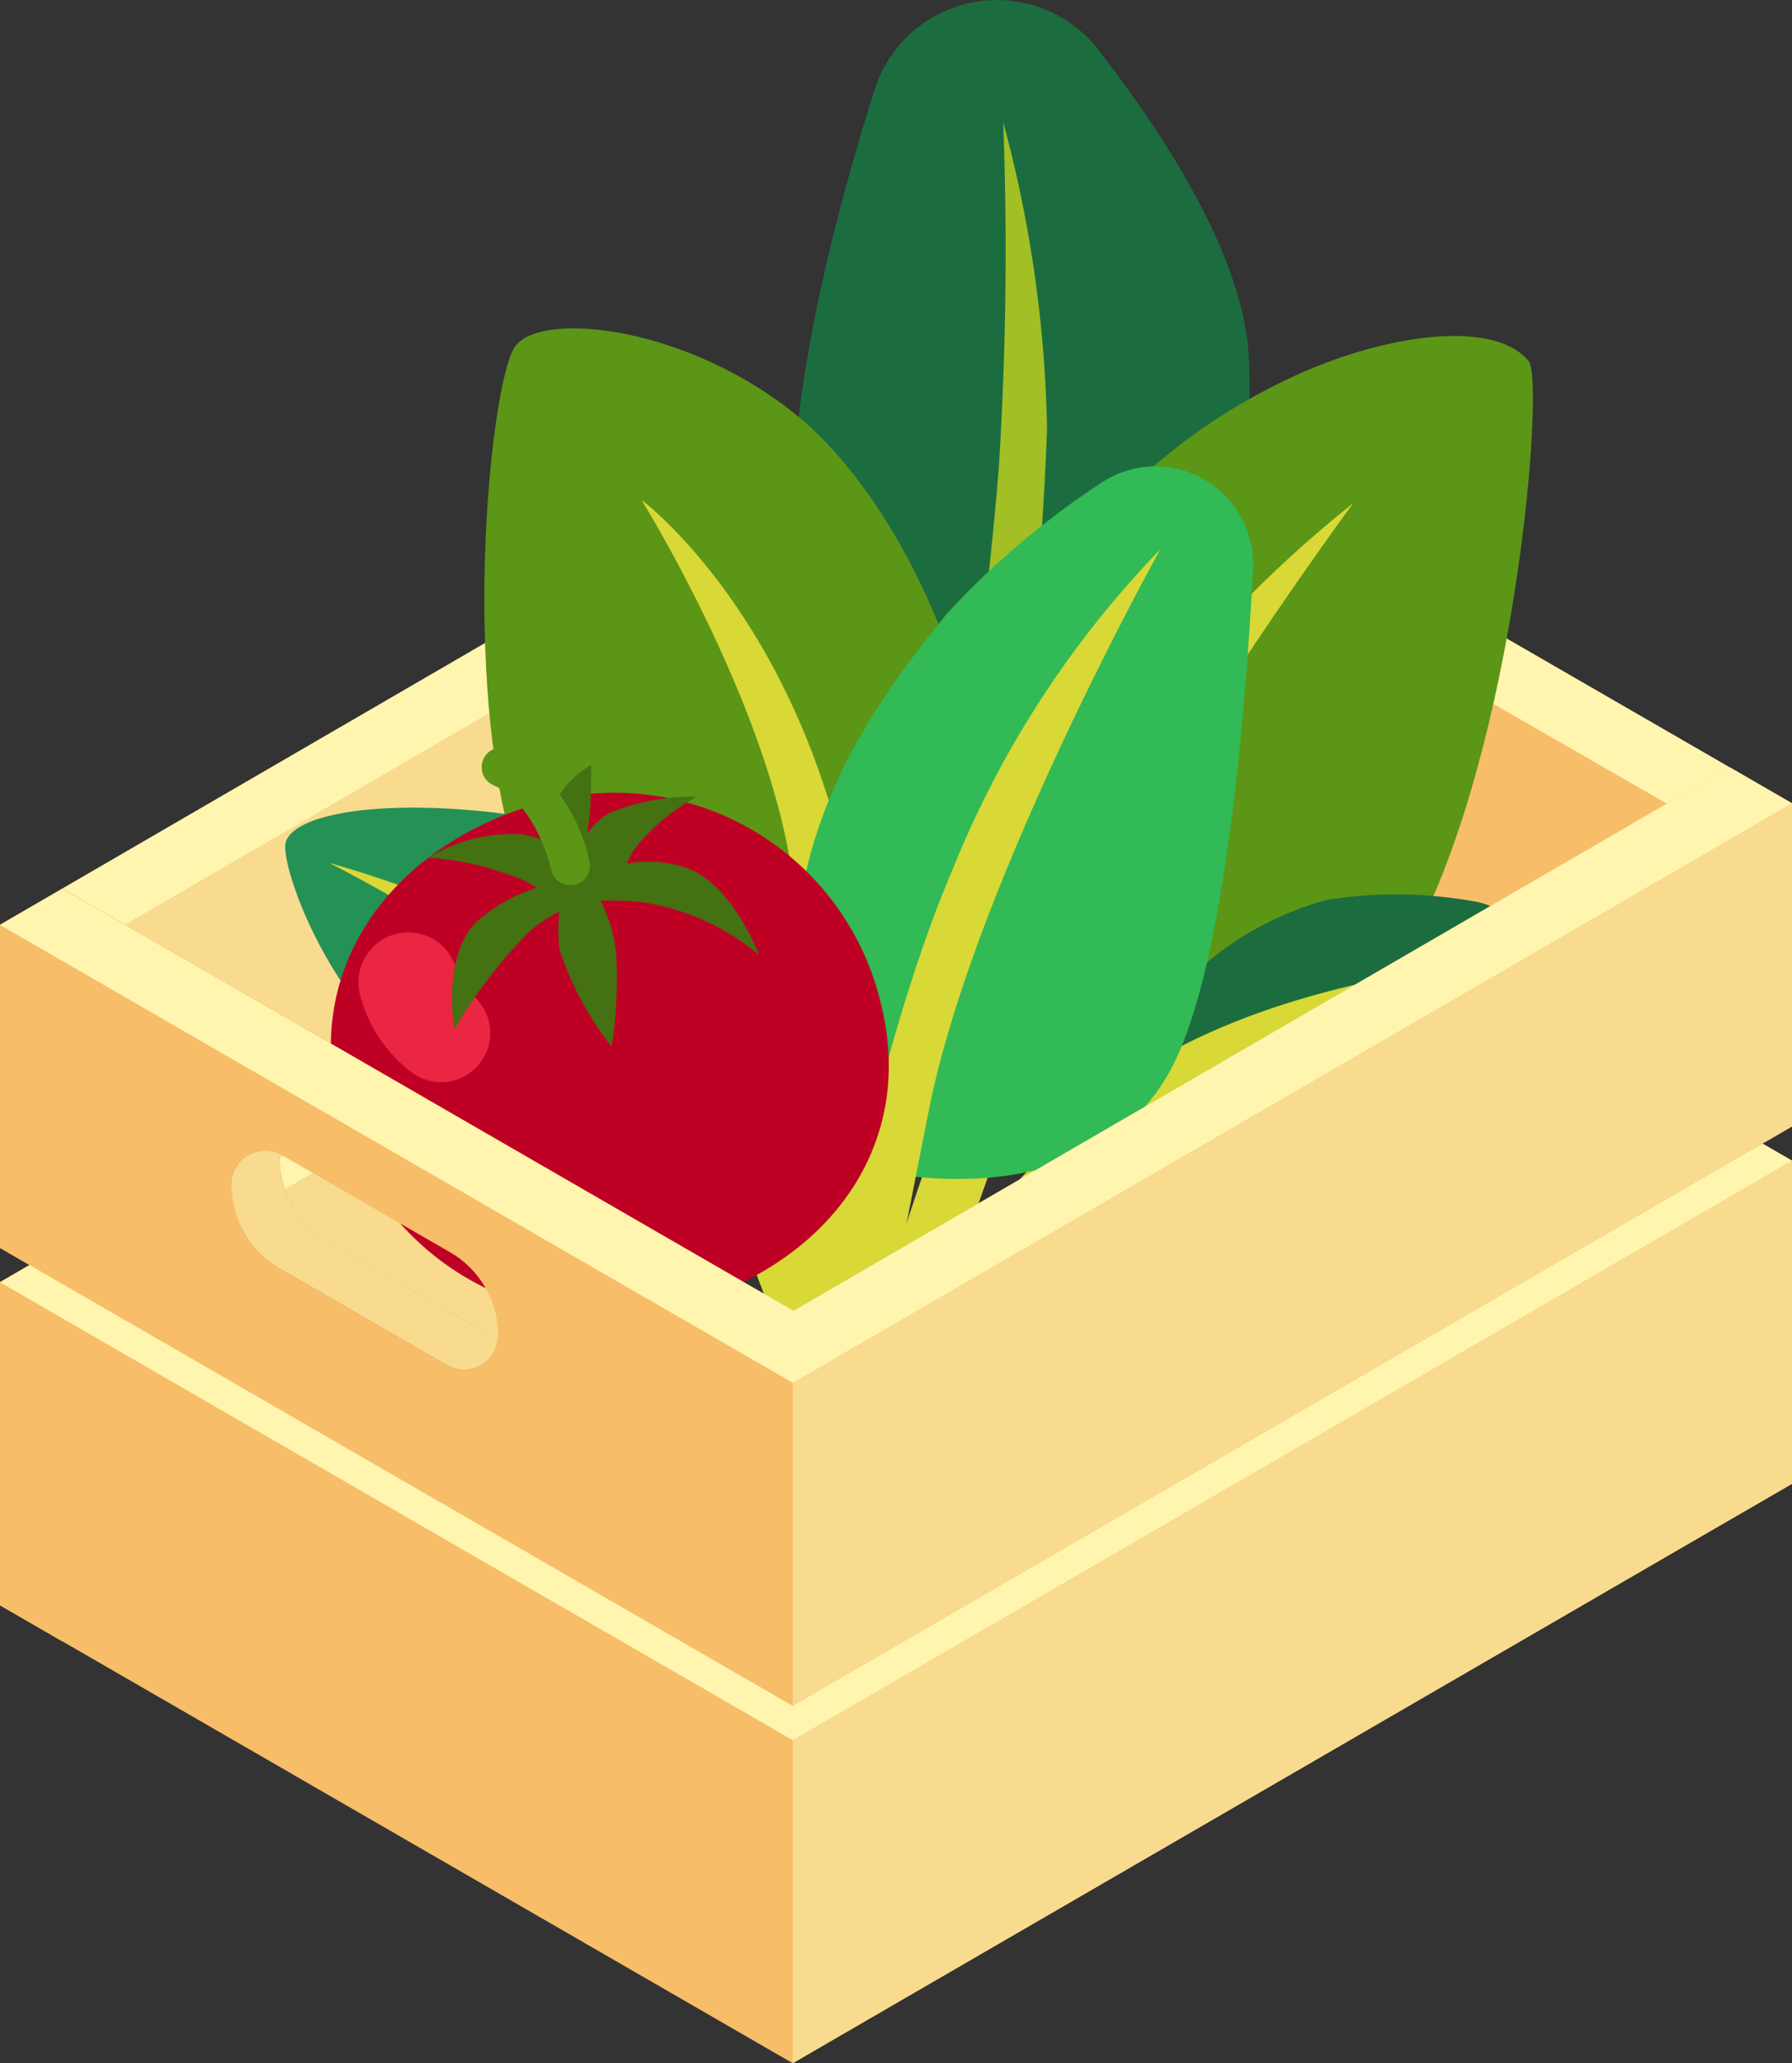 <svg id="harvest" xmlns="http://www.w3.org/2000/svg" width="48.736" height="56.092" viewBox="0 0 48.736 56.092">
  <rect x="0" y="0" width="48.736" height="56.092" fill="#333333" stroke="none"/>
  <path id="Path_383" data-name="Path 383" d="M27.651,174.285.5,190.05v8.784l1.7.983,25.419-14.757,19.913,11.453,1.7-.983v-8.783Zm0,0" transform="translate(-0.5 -155.191)" fill="#f8db8f"/>
  <path id="Path_384" data-name="Path 384" d="M248.059,192.449l19.913,11.458v8.779l-19.913-11.453Zm0,0" transform="translate(-220.937 -171.365)" fill="#f7bd69"/>
  <path id="Path_385" data-name="Path 385" d="M49.236,186.747,27.651,174.285.5,190.05l1.7.983,25.413-14.755,19.92,11.456Zm0,0" transform="translate(-0.5 -155.191)" fill="#fff5ae"/>
  <path id="Path_386" data-name="Path 386" d="M27.651,85.605.5,101.37v8.784l1.7.983L27.621,96.38l19.913,11.454,1.7-.983V98.067Zm0,0" transform="translate(-0.5 -76.227)" fill="#f8db8f"/>
  <path id="Path_387" data-name="Path 387" d="M248.059,103.773l19.913,11.458v8.779l-19.913-11.454Zm0,0" transform="translate(-220.937 -92.405)" fill="#f7bd69"/>
  <path id="Path_388" data-name="Path 388" d="M49.236,98.071,27.651,85.609.5,101.373l1.7.983L27.615,87.6l19.92,11.456Zm0,0" transform="translate(-0.5 -76.23)" fill="#fff5ae"/>
  <path id="Path_389" data-name="Path 389" d="M206.594,21.418s3.042-6.394,2.736-11.736c-.151-2.631-2.125-5.794-4.091-8.327a3.488,3.488,0,0,0-6.084,1.083c-1.6,5.043-3.282,12.254-1.524,16.354C200.532,25.555,206.594,21.418,206.594,21.418Zm0,0" transform="translate(-175.368 -0.001)" fill="#1b6d40"/>
  <path id="Path_390" data-name="Path 390" d="M239.632,38.706a34.214,34.214,0,0,0-1.191-8.354,93.783,93.783,0,0,1-.125,9.447c-.338,4.158-1.241,10.841-1.241,10.841l1.413-.26A99.351,99.351,0,0,0,239.632,38.706Zm0,0" transform="translate(-211.156 -27.026)" fill="#a2bf26"/>
  <path id="Path_391" data-name="Path 391" d="M237.661,103.172a12.85,12.85,0,0,1-.262-8.809,16.03,16.03,0,0,1,8.03-9.6c2.786-1.461,6.067-1.934,7.04-.726.459.57-.434,11.979-3.887,16.925S237.661,103.172,237.661,103.172Zm0,0" transform="translate(-210.891 -74.215)" fill="#5b9617"/>
  <path id="Path_392" data-name="Path 392" d="M130.9,104.123s3.76-3.955,3.516-8.665-2.613-9.407-5.089-11.5c-3.015-2.546-7.193-3-7.819-1.927s-1.373,8.29-.138,13.145S127.938,103.677,130.9,104.123Zm0,0" transform="translate(-107.532 -72.561)" fill="#5b9617"/>
  <path id="Path_393" data-name="Path 393" d="M165.3,149.079s.969-11.536-.243-16.032c-1.7-6.3-5.328-8.988-5.328-8.988s3.445,5.544,4.092,10.157.028,13.715.028,13.715A1.554,1.554,0,0,0,165.3,149.079Zm0,0" transform="translate(-142.282 -110.467)" fill="#d8d836"/>
  <path id="Path_394" data-name="Path 394" d="M210.57,149.813s2.853-10.41,6-15.945a32.274,32.274,0,0,1,7.785-8.984s-5.841,7.945-7.778,12.647-4.173,11.554-4.173,11.554S212.3,149.677,210.57,149.813Zm0,0" transform="translate(-187.556 -111.201)" fill="#d8d836"/>
  <path id="Path_395" data-name="Path 395" d="M82.722,208.361s.654-3.747-.963-5.465-3.1-2.247-5.771-2.432-4.5.222-4.7.894,1.662,6.011,5.743,7.22S82.722,208.361,82.722,208.361Zm0,0" transform="translate(-63.517 -178.463)" fill="#249155"/>
  <path id="Path_396" data-name="Path 396" d="M96.347,228.591s-1.468-7.091-4.844-9.985-9.237-4.469-9.237-4.469,7.22,3.709,9.128,6.274,3.478,7.73,3.478,7.73S95.1,229.085,96.347,228.591Zm0,0" transform="translate(-73.308 -190.677)" fill="#d8d836"/>
  <path id="Path_397" data-name="Path 397" d="M284.822,224.808a8.645,8.645,0,0,1,4.308-2.734,12.089,12.089,0,0,1,3.953.032,2,2,0,0,1,1.453,2.959,8.267,8.267,0,0,1-4.842,4.021C285.031,230.435,282.889,227.221,284.822,224.808Zm0,0" transform="translate(-253.041 -197.61)" fill="#1b6d40"/>
  <path id="Path_398" data-name="Path 398" d="M229.026,239s-6.785.468-10.617,3.754A37.373,37.373,0,0,0,211.68,251l1.521-.038a23.419,23.419,0,0,1,5.365-6.756C222.428,240.717,229.026,239,229.026,239Zm0,0" transform="translate(-188.544 -212.816)" fill="#d8d836"/>
  <path id="Path_399" data-name="Path 399" d="M199.529,134.725s-1.992-.838-1.962-5.207,2.088-7.328,4.181-9.9a22.424,22.424,0,0,1,4.128-3.5,2.658,2.658,0,0,1,4.18,2.319c-.248,4.624-.844,11.081-2.27,13.652C205.455,136.285,199.529,134.725,199.529,134.725Zm0,0" transform="translate(-175.977 -102.957)" fill="#31ba55"/>
  <path id="Path_400" data-name="Path 400" d="M202.688,159.685s1.281-8.883,3.767-14.672a26.919,26.919,0,0,1,5.637-8.677s-5.062,9.073-6.283,15.2c-.805,4.042-1.6,8.209-1.6,8.209S204.055,160.076,202.688,159.685Zm0,0" transform="translate(-180.537 -121.4)" fill="#d8d836"/>
  <path id="Path_401" data-name="Path 401" d="M97.606,202.4c.981,4.023-1.687,7.247-5.71,8.229a7.5,7.5,0,0,1-9.061-5.507c-.981-4.023,1.779-7.316,5.8-8.3A7.447,7.447,0,0,1,97.606,202.4Zm0,0" transform="translate(-73.638 -175.071)" fill="#bf0025"/>
  <path id="Path_402" data-name="Path 402" d="M91.557,235.442a1.328,1.328,0,0,1-.624-.24,3.841,3.841,0,0,1-1.414-2.082,1.353,1.353,0,1,1,2.6-.767,1.281,1.281,0,0,0,.37.678,1.334,1.334,0,0,1-.927,2.411Zm0,0" transform="translate(-79.715 -206.032)" fill="#ea2642"/>
  <path id="Path_403" data-name="Path 403" d="M113.832,192.663a3.255,3.255,0,0,0-1.61-.115,1.887,1.887,0,0,1,.366-.594,5.566,5.566,0,0,1,1.537-1.226,5.921,5.921,0,0,0-2.391.45,1.994,1.994,0,0,0-.594.546c.039-.247.072-.49.083-.665.034-.536.026-1.187.026-1.187a2.437,2.437,0,0,0-1.082,1.239,2.743,2.743,0,0,0-.042.866,3.5,3.5,0,0,0-.752-.223,4.358,4.358,0,0,0-2.554.636,7.376,7.376,0,0,1,2.153.446,3.049,3.049,0,0,1,.8.368,4.57,4.57,0,0,0-1.67.956c-.917.971-.573,2.886-.573,2.886a13.746,13.746,0,0,1,1.951-2.563,3.117,3.117,0,0,1,.906-.624,4.308,4.308,0,0,0,0,1.016,8.574,8.574,0,0,0,1.419,2.648,11.67,11.67,0,0,0,.121-2.584,4.322,4.322,0,0,0-.423-1.383,8.325,8.325,0,0,1,1.147.042,6.479,6.479,0,0,1,3.16,1.428S115.094,193.1,113.832,192.663Zm0,0" transform="translate(-95.172 -169.07)" fill="#447111"/>
  <path id="Path_404" data-name="Path 404" d="M122.787,189.348l-.014,0a.534.534,0,0,1-.634-.408c-.006-.025-.4-1.771-1.556-2.292a.534.534,0,1,1,.44-.972,4.664,4.664,0,0,1,2.159,3.037A.534.534,0,0,1,122.787,189.348Zm0,0" transform="translate(-107.148 -165.295)" fill="#5b9617"/>
  <path id="Path_405" data-name="Path 405" d="M47.534,279.063l-25.456,14.78L2.205,282.358l-1.705.99v8.784L22.057,304.58v0h0v0l27.175-15.75v-8.784Zm0,0" transform="translate(-0.5 -248.49)" fill="#f7bd69"/>
  <path id="Path_406" data-name="Path 406" d="M224.477,288.031,197.3,303.784v8.784l27.176-15.753Zm0,0" transform="translate(-175.74 -256.476)" fill="#f8db8f"/>
  <path id="Path_407" data-name="Path 407" d="M49.236,280.045l-1.7-.983-25.456,14.78L2.2,282.368l-1.7.983L22.061,295.8h0Zm0,0" transform="translate(-0.5 -248.49)" fill="#fff5ae"/>
  <path id="Path_408" data-name="Path 408" d="M47.534,190.383l-25.456,14.78L2.205,193.678l-1.705.99v8.784L22.057,215.9v0h0v0l27.175-15.75v-8.784ZM14.022,206.052a.9.9,0,0,0,.02-.114c-.025-.012-.05-.022-.074-.036l-4.556-2.63A2.623,2.623,0,0,1,8.1,201a1.043,1.043,0,0,1,.007-.1c.025.012.05.022.074.036l4.556,2.631a2.622,2.622,0,0,1,1.312,2.272A.932.932,0,0,1,14.022,206.052Zm0,0" transform="translate(-0.5 -169.525)" fill="#f7bd69"/>
  <path id="Path_409" data-name="Path 409" d="M224.477,199.355,197.3,215.108v8.784l27.176-15.753Zm0,0" transform="translate(-175.74 -177.515)" fill="#f8db8f"/>
  <path id="Path_410" data-name="Path 410" d="M49.236,191.369l-1.7-.983-25.456,14.78L2.2,193.692l-1.7.983,21.561,12.448h0Zm0,0" transform="translate(-0.5 -169.529)" fill="#fff5ae"/>
  <path id="Path_411" data-name="Path 411" d="M65.17,290.667c-.025-.012-.05-.022-.074-.036L60.54,288a2.623,2.623,0,0,1-1.312-2.272.931.931,0,0,1,.007-.1l.046.023a.926.926,0,0,0-1.363.817,2.623,2.623,0,0,0,1.312,2.272l4.556,2.63a.927.927,0,0,0,1.364-.585A.884.884,0,0,0,65.17,290.667Zm0,0" transform="translate(-51.628 -254.255)" fill="#b98e4f"/>
  <path id="Path_412" data-name="Path 412" d="M123.93,332.557a1.033,1.033,0,0,0,.019-.1C123.944,332.489,123.937,332.523,123.93,332.557Zm0,0" transform="translate(-110.407 -296.031)" fill="#b98e4f"/>
  <path id="Path_413" data-name="Path 413" d="M65.1,290.634,60.54,288a2.623,2.623,0,0,1-1.312-2.272c0-.036,0-.07.007-.1a.927.927,0,0,0-1.317.84,2.623,2.623,0,0,0,1.312,2.272l4.556,2.63a.927.927,0,0,0,1.384-.7C65.145,290.659,65.12,290.648,65.1,290.634Zm0,0" transform="translate(-51.628 -254.258)" fill="#f8db8f"/>
</svg>
